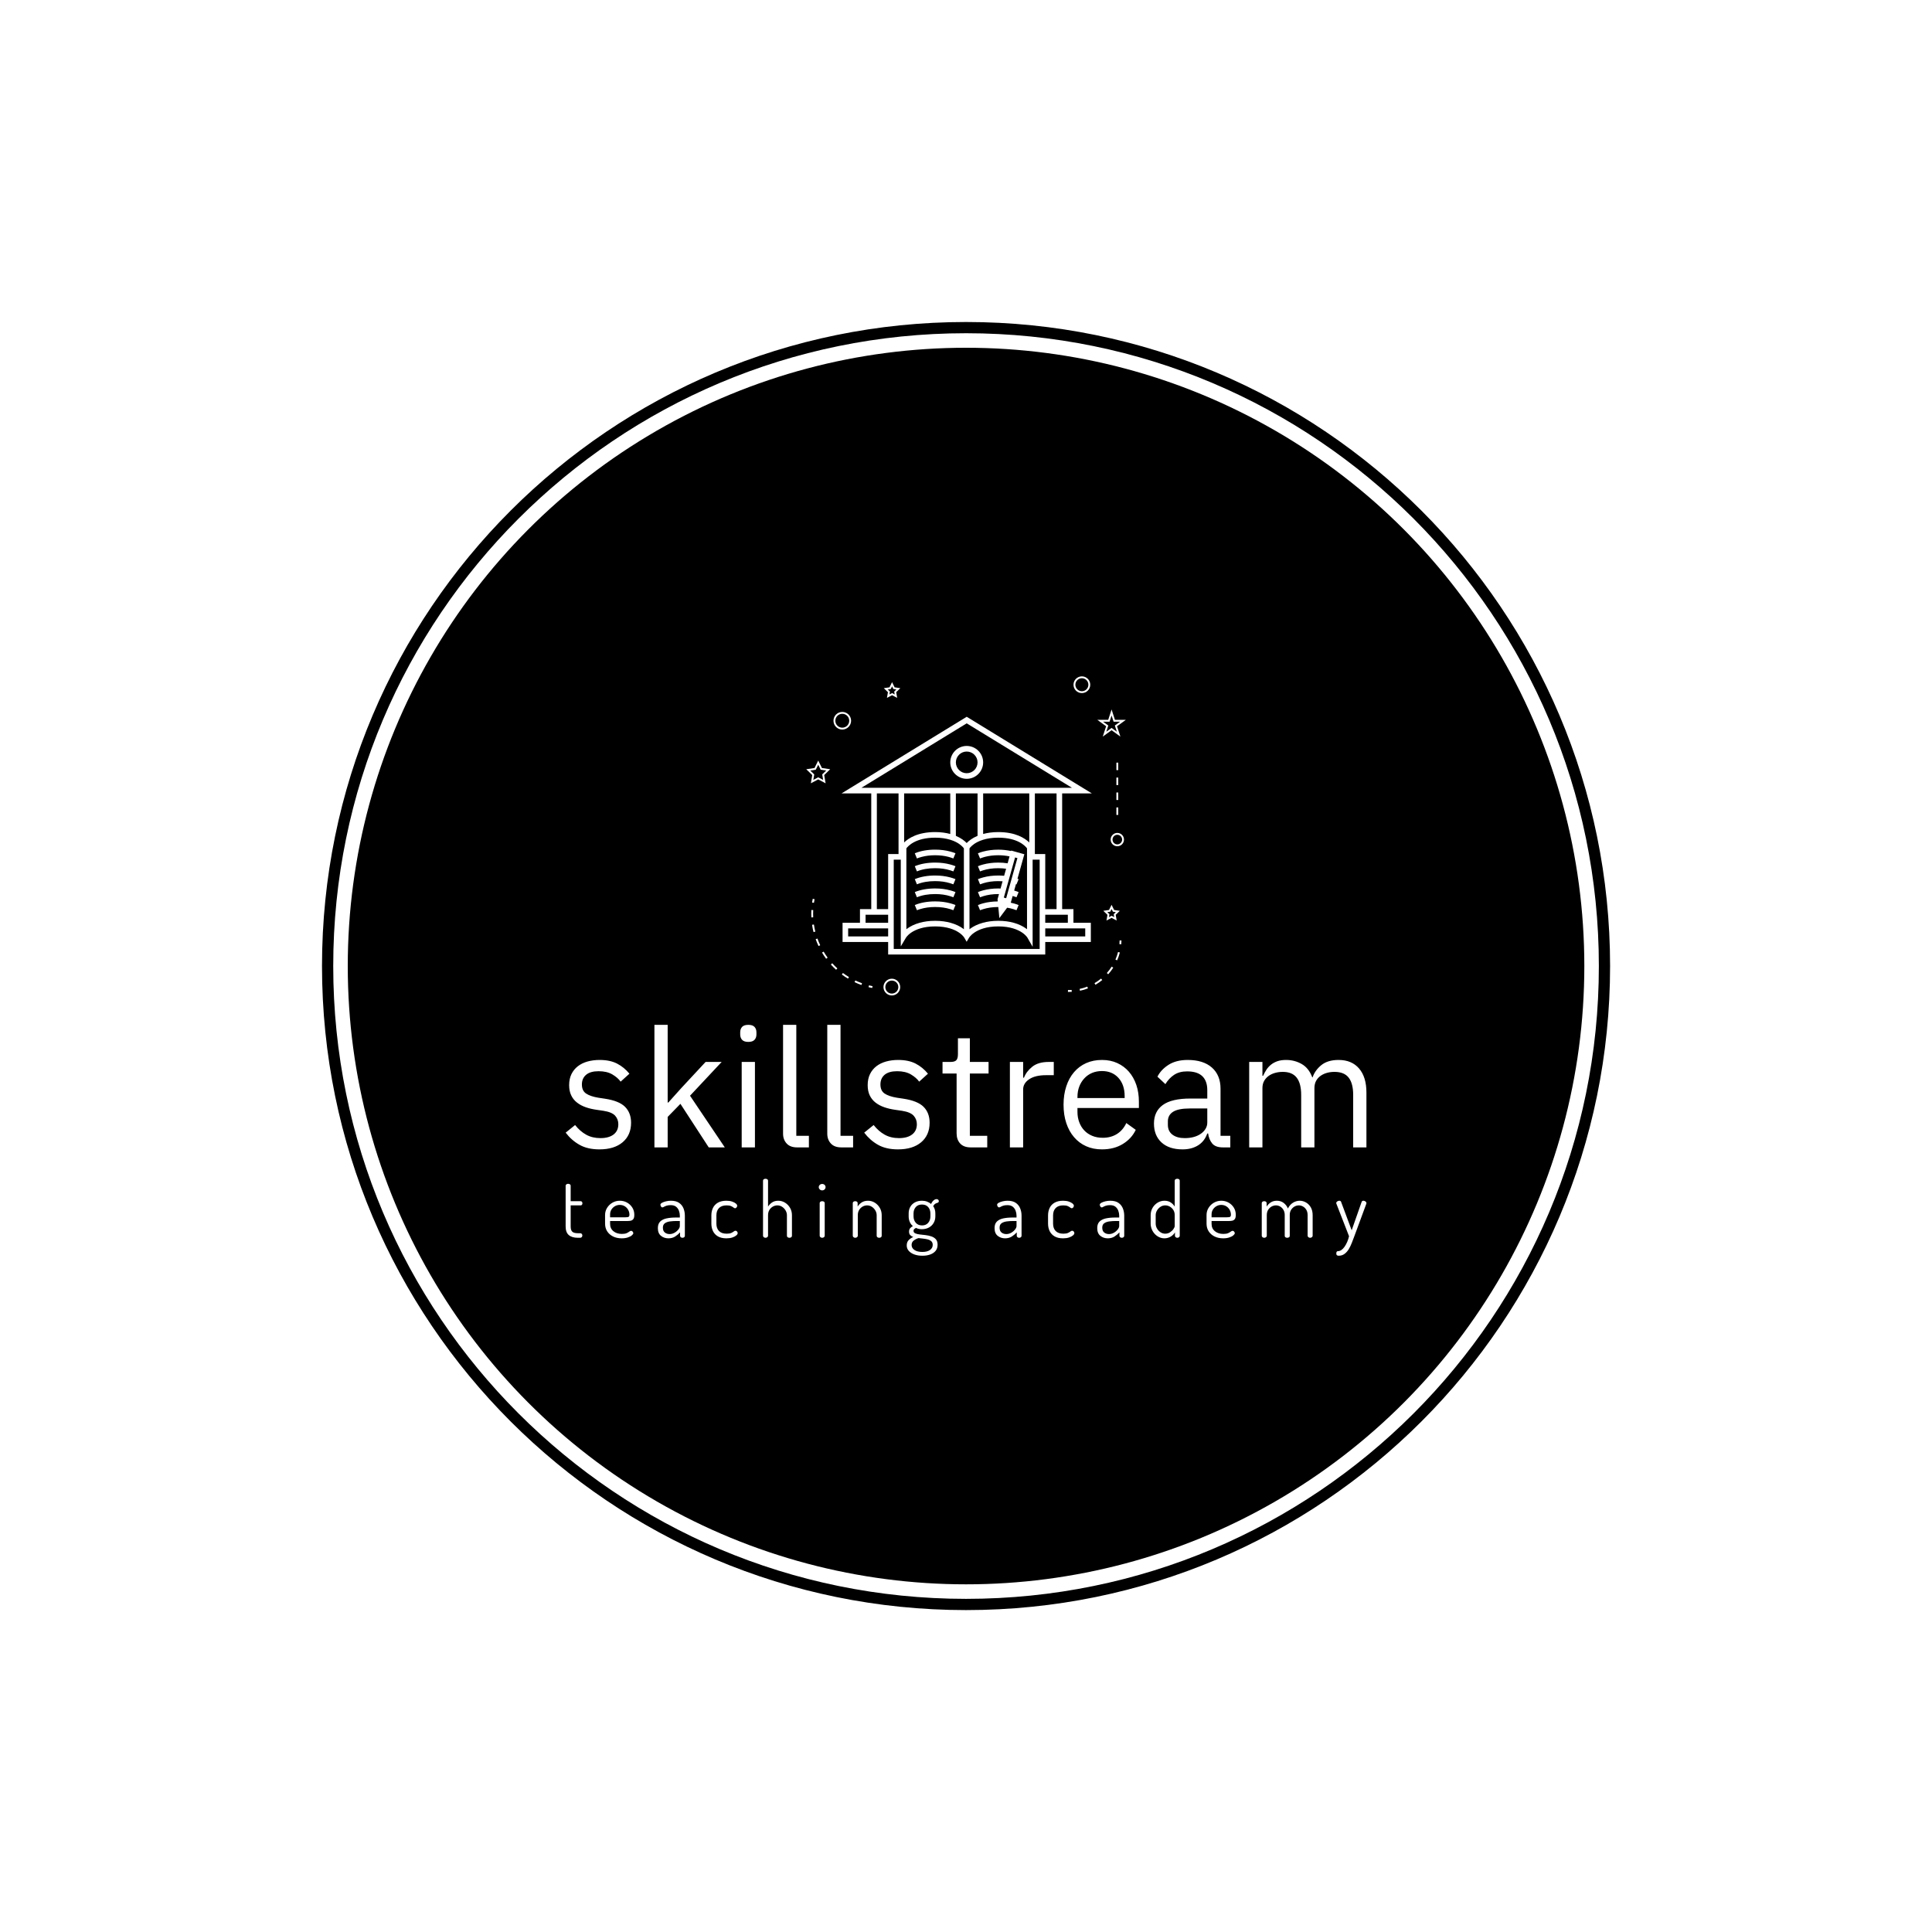 <svg xmlns="http://www.w3.org/2000/svg" version="1.1" xmlns:xlink="http://www.w3.org/1999/xlink" xmlns:svgjs="http://svgjs.dev/svgjs" width="1500" height="1500" viewBox="0 0 1500 1500"><rect width="1500" height="1500" fill="#ffffff"></rect><g transform="matrix(0.667,0,0,0.667,249.784,249.784)"><svg viewBox="0 0 343 343" data-background-color="#ffffff" preserveAspectRatio="xMidYMid meet" height="1500" width="1500" xmlns="http://www.w3.org/2000/svg" xmlns:xlink="http://www.w3.org/1999/xlink"><g id="tight-bounds" transform="matrix(1,0,0,1,0.074,0.074)"><svg viewBox="0 0 342.852 342.852" height="342.852" width="342.852"><g><svg></svg></g><g><svg viewBox="0 0 342.852 342.852" height="342.852" width="342.852"><g><path d="M0 171.426c0-94.676 76.75-171.426 171.426-171.426 94.676 0 171.426 76.75 171.426 171.426 0 94.676-76.75 171.426-171.426 171.426-94.676 0-171.426-76.75-171.426-171.426zM171.426 339.862c93.025 0 168.437-75.412 168.436-168.436 0-93.025-75.412-168.437-168.436-168.437-93.025 0-168.437 75.412-168.437 168.437 0 93.025 75.412 168.437 168.437 168.436z" data-fill-palette-color="tertiary" fill="#000000" stroke="transparent"></path><ellipse rx="164.569" ry="164.569" cx="171.426" cy="171.426" fill="#000000" stroke="transparent" stroke-width="0" fill-opacity="1" data-fill-palette-color="tertiary"></ellipse></g><g transform="matrix(1,0,0,1,64.847,94.32)"><svg viewBox="0 0 213.158 154.212" height="154.212" width="213.158"><g><svg viewBox="0 0 213.158 154.212" height="154.212" width="213.158"><g><svg viewBox="0 0 213.158 154.212" height="154.212" width="213.158"><g transform="matrix(1,0,0,1,0,92.757)"><svg viewBox="0 0 213.158 61.456" height="61.456" width="213.158"><g id="textblocktransform"><svg viewBox="0 0 213.158 61.456" height="61.456" width="213.158" id="textblock"><g><svg viewBox="0 0 213.158 33.146" height="33.146" width="213.158"><g transform="matrix(1,0,0,1,0,0)"><svg width="213.158" viewBox="1.8 -37 241.78 37.6" height="33.146" data-palette-color="#ffffff"><path d="M12 0.6L12 0.6Q8.4 0.6 5.98-0.78 3.55-2.15 1.8-4.45L1.8-4.45 4.65-6.75Q6.15-4.85 8-3.83 9.85-2.8 12.3-2.8L12.3-2.8Q14.85-2.8 16.28-3.9 17.7-5 17.7-7L17.7-7Q17.7-8.5 16.73-9.58 15.75-10.65 13.2-11.05L13.2-11.05 11.15-11.35Q9.35-11.6 7.85-12.13 6.35-12.65 5.23-13.53 4.1-14.4 3.48-15.7 2.85-17 2.85-18.8L2.85-18.8Q2.85-20.7 3.55-22.13 4.25-23.55 5.48-24.5 6.7-25.45 8.4-25.93 10.1-26.4 12.05-26.4L12.05-26.4Q15.2-26.4 17.32-25.3 19.45-24.2 21.05-22.25L21.05-22.25 18.4-19.85Q17.55-21.05 15.9-22.03 14.25-23 11.75-23L11.75-23Q9.25-23 7.98-21.93 6.7-20.85 6.7-19L6.7-19Q6.7-17.1 7.98-16.25 9.25-15.4 11.65-15L11.65-15 13.65-14.7Q17.95-14.05 19.75-12.23 21.55-10.4 21.55-7.45L21.55-7.45Q21.55-3.7 19-1.55 16.45 0.6 12 0.6ZM28.6 0L28.6-37 32.6-37 32.6-13.55 32.8-13.55 36.75-17.95 44.05-25.8 48.9-25.8 39.35-15.6 49.85 0 45 0 36.45-13.15 32.6-9.2 32.6 0 28.6 0ZM56.95-31.85L56.95-31.85Q55.65-31.85 55.07-32.48 54.5-33.1 54.5-34.1L54.5-34.1 54.5-34.75Q54.5-35.75 55.07-36.38 55.65-37 56.95-37L56.95-37Q58.25-37 58.82-36.38 59.4-35.75 59.4-34.75L59.4-34.75 59.4-34.1Q59.4-33.1 58.82-32.48 58.25-31.85 56.95-31.85ZM54.95 0L54.95-25.8 58.95-25.8 58.95 0 54.95 0ZM75.24 0L71.69 0Q69.59 0 68.52-1.18 67.44-2.35 67.44-4.15L67.44-4.15 67.44-37 71.44-37 71.44-3.5 75.24-3.5 75.24 0ZM88.59 0L85.04 0Q82.94 0 81.87-1.18 80.79-2.35 80.79-4.15L80.79-4.15 80.79-37 84.79-37 84.79-3.5 88.59-3.5 88.59 0ZM102.14 0.6L102.14 0.6Q98.54 0.6 96.11-0.78 93.69-2.15 91.94-4.45L91.94-4.45 94.79-6.75Q96.29-4.85 98.14-3.83 99.99-2.8 102.44-2.8L102.44-2.8Q104.99-2.8 106.41-3.9 107.84-5 107.84-7L107.84-7Q107.84-8.5 106.86-9.58 105.89-10.65 103.34-11.05L103.34-11.05 101.29-11.35Q99.49-11.6 97.99-12.13 96.49-12.65 95.36-13.53 94.24-14.4 93.61-15.7 92.99-17 92.99-18.8L92.99-18.8Q92.99-20.7 93.69-22.13 94.39-23.55 95.61-24.5 96.84-25.45 98.54-25.93 100.24-26.4 102.19-26.4L102.19-26.4Q105.34-26.4 107.46-25.3 109.59-24.2 111.19-22.25L111.19-22.25 108.54-19.85Q107.69-21.05 106.04-22.03 104.39-23 101.89-23L101.89-23Q99.39-23 98.11-21.93 96.84-20.85 96.84-19L96.84-19Q96.84-17.1 98.11-16.25 99.39-15.4 101.79-15L101.79-15 103.79-14.7Q108.09-14.05 109.89-12.23 111.69-10.4 111.69-7.45L111.69-7.45Q111.69-3.7 109.14-1.55 106.59 0.6 102.14 0.6ZM129.09 0L124.09 0Q121.99 0 120.91-1.18 119.84-2.35 119.84-4.25L119.84-4.25 119.84-22.3 115.59-22.3 115.59-25.8 117.99-25.8Q119.29-25.8 119.76-26.33 120.24-26.85 120.24-28.15L120.24-28.15 120.24-32.95 123.84-32.95 123.84-25.8 129.49-25.8 129.49-22.3 123.84-22.3 123.84-3.5 129.09-3.5 129.09 0ZM139.93 0L135.93 0 135.93-25.8 139.93-25.8 139.93-21.05 140.18-21.05Q140.88-22.9 142.68-24.35 144.48-25.8 147.63-25.8L147.63-25.8 149.18-25.8 149.18-21.8 146.83-21.8Q143.58-21.8 141.76-20.58 139.93-19.35 139.93-17.5L139.93-17.5 139.93 0ZM163.73 0.6L163.73 0.6Q161.08 0.6 158.96-0.35 156.83-1.3 155.31-3.08 153.78-4.85 152.96-7.33 152.13-9.8 152.13-12.9L152.13-12.9Q152.13-15.95 152.96-18.45 153.78-20.95 155.31-22.73 156.83-24.5 158.96-25.45 161.08-26.4 163.73-26.4L163.73-26.4Q166.33-26.4 168.38-25.45 170.43-24.5 171.88-22.83 173.33-21.15 174.11-18.85 174.88-16.55 174.88-13.8L174.88-13.8 174.88-11.9 156.33-11.9 156.33-10.7Q156.33-9.05 156.86-7.63 157.38-6.2 158.36-5.15 159.33-4.1 160.76-3.5 162.18-2.9 163.98-2.9L163.98-2.9Q166.43-2.9 168.26-4.05 170.08-5.2 171.08-7.35L171.08-7.35 173.93-5.3Q172.68-2.65 170.03-1.03 167.38 0.6 163.73 0.6ZM163.73-23.05L163.73-23.05Q162.08-23.05 160.73-22.48 159.38-21.9 158.41-20.85 157.43-19.8 156.88-18.38 156.33-16.95 156.33-15.25L156.33-15.25 156.33-14.9 170.58-14.9 170.58-15.45Q170.58-18.9 168.71-20.98 166.83-23.05 163.73-23.05ZM202.48 0L200.23 0Q197.98 0 197-1.2 196.03-2.4 195.78-4.2L195.78-4.2 195.53-4.2Q194.68-1.8 192.73-0.6 190.78 0.6 188.08 0.6L188.08 0.6Q183.98 0.6 181.7-1.5 179.43-3.6 179.43-7.2L179.43-7.2Q179.43-10.85 182.1-12.8 184.78-14.75 190.43-14.75L190.43-14.75 195.53-14.75 195.53-17.3Q195.53-20.05 194.03-21.5 192.53-22.95 189.43-22.95L189.43-22.95Q187.08-22.95 185.5-21.9 183.93-20.85 182.88-19.1L182.88-19.1 180.48-21.35Q181.53-23.45 183.83-24.93 186.13-26.4 189.63-26.4L189.63-26.4Q194.33-26.4 196.93-24.1 199.53-21.8 199.53-17.7L199.53-17.7 199.53-3.5 202.48-3.5 202.48 0ZM188.73-2.8L188.73-2.8Q190.23-2.8 191.48-3.15 192.73-3.5 193.63-4.15 194.53-4.8 195.03-5.65 195.53-6.5 195.53-7.5L195.53-7.5 195.53-11.75 190.23-11.75Q186.78-11.75 185.2-10.75 183.63-9.75 183.63-7.85L183.63-7.85 183.63-6.8Q183.63-4.9 185-3.85 186.38-2.8 188.73-2.8ZM212.18 0L208.18 0 208.18-25.8 212.18-25.8 212.18-21.6 212.38-21.6Q212.83-22.6 213.4-23.48 213.98-24.35 214.8-25 215.63-25.65 216.73-26.03 217.83-26.4 219.33-26.4L219.33-26.4Q221.88-26.4 224.03-25.18 226.18-23.95 227.23-21.15L227.23-21.15 227.33-21.15Q228.03-23.25 229.95-24.83 231.88-26.4 235.18-26.4L235.18-26.4Q239.13-26.4 241.35-23.83 243.58-21.25 243.58-16.55L243.58-16.55 243.58 0 239.58 0 239.58-15.85Q239.58-19.3 238.23-21.05 236.88-22.8 233.93-22.8L233.93-22.8Q232.73-22.8 231.65-22.5 230.58-22.2 229.73-21.6 228.88-21 228.38-20.08 227.88-19.15 227.88-17.9L227.88-17.9 227.88 0 223.88 0 223.88-15.85Q223.88-19.3 222.53-21.05 221.18-22.8 218.33-22.8L218.33-22.8Q217.13-22.8 216.03-22.5 214.93-22.2 214.08-21.6 213.23-21 212.7-20.08 212.18-19.15 212.18-17.9L212.18-17.9 212.18 0Z" opacity="1" transform="matrix(1,0,0,1,0,0)" fill="#ffffff" class="wordmark-text-0" data-fill-palette-color="quaternary" id="text-0"></path></svg></g></svg></g><g transform="matrix(1,0,0,1,0,40.971)"><svg viewBox="0 0 213.158 20.484" height="20.484" width="213.158"><g transform="matrix(1,0,0,1,0,0)"><svg width="213.158" viewBox="3 -38.15 517.69 49.75" height="20.484" data-palette-color="#ffffff"><path d="M12.35 0L10.95 0Q7.1 0 5.05-1.75 3-3.5 3-7.35L3-7.35 3-33.7Q3-34.25 3.53-34.58 4.05-34.9 4.6-34.9L4.6-34.9Q5.25-34.9 5.75-34.58 6.25-34.25 6.25-33.7L6.25-33.7 6.25-23.65 12.75-23.65Q13.25-23.65 13.55-23.25 13.85-22.85 13.85-22.3L13.85-22.3Q13.85-21.75 13.55-21.35 13.25-20.95 12.75-20.95L12.75-20.95 6.25-20.95 6.25-7.35Q6.25-4.9 7.3-3.93 8.35-2.95 10.95-2.95L10.95-2.95 12.35-2.95Q13.05-2.95 13.43-2.53 13.8-2.1 13.8-1.5L13.8-1.5Q13.8-0.9 13.43-0.45 13.05 0 12.35 0L12.35 0ZM39.24 0.35L39.24 0.35Q36.09 0.35 33.66-0.85 31.24-2.05 29.86-4.17 28.49-6.3 28.49-9.15L28.49-9.15 28.49-14.75Q28.49-17.25 29.79-19.35 31.09-21.45 33.26-22.7 35.44-23.95 38.04-23.95L38.04-23.95Q40.54-23.95 42.66-22.78 44.79-21.6 46.09-19.55 47.39-17.5 47.39-14.85L47.39-14.85Q47.39-12.9 46.74-12.08 46.09-11.25 45.11-11.05 44.14-10.85 43.04-10.85L43.04-10.85 31.74-10.85 31.74-9Q31.74-6 33.89-4.25 36.04-2.5 39.34-2.5L39.34-2.5Q41.34-2.5 42.44-3 43.54-3.5 44.16-4 44.79-4.5 45.34-4.5L45.34-4.5Q45.74-4.5 46.06-4.23 46.39-3.95 46.56-3.6 46.74-3.25 46.74-2.95L46.74-2.95Q46.74-2.4 45.84-1.6 44.94-0.8 43.24-0.23 41.54 0.35 39.24 0.35ZM31.74-15.15L31.74-13.25 41.74-13.25Q43.24-13.25 43.74-13.58 44.24-13.9 44.24-14.95L44.24-14.95Q44.24-16.55 43.46-18 42.69-19.45 41.26-20.35 39.84-21.25 37.99-21.25L37.99-21.25Q36.29-21.25 34.86-20.43 33.44-19.6 32.59-18.23 31.74-16.85 31.74-15.15L31.74-15.15ZM69.42 0.35L69.42 0.35Q66.62 0.35 64.62-1.28 62.62-2.9 62.62-6.25L62.62-6.25Q62.62-9 64.1-10.48 65.57-11.95 68.2-12.53 70.82-13.1 74.27-13.1L74.27-13.1 76.82-13.1 76.82-14.3Q76.82-15.9 76.25-17.48 75.67-19.05 74.4-20.08 73.12-21.1 70.92-21.1L70.92-21.1Q69.27-21.1 68.22-20.75 67.17-20.4 66.57-20.03 65.97-19.65 65.57-19.65L65.57-19.65Q64.97-19.65 64.62-20.25 64.27-20.85 64.27-21.4L64.27-21.4Q64.27-22.05 65.3-22.63 66.32-23.2 67.9-23.58 69.47-23.95 71.02-23.95L71.02-23.95Q74.37-23.95 76.35-22.58 78.32-21.2 79.2-19 80.07-16.8 80.07-14.3L80.07-14.3 80.07-1.3Q80.07-0.75 79.65-0.38 79.22 0 78.47 0L78.47 0Q77.87 0 77.42-0.38 76.97-0.75 76.97-1.3L76.97-1.3 76.97-3.5Q75.67-2.05 73.82-0.85 71.97 0.35 69.42 0.35ZM70.22-2.4L70.22-2.4Q71.87-2.4 73.37-3.25 74.87-4.1 75.85-5.33 76.82-6.55 76.82-7.65L76.82-7.65 76.82-10.85 74.72-10.85Q72.47-10.85 70.45-10.58 68.42-10.3 67.15-9.4 65.87-8.5 65.87-6.55L65.87-6.55Q65.87-4.4 67.15-3.4 68.42-2.4 70.22-2.4ZM106.91 0.35L106.91 0.35Q103.61 0.35 101.46-0.9 99.31-2.15 98.26-4.3 97.21-6.45 97.21-9.15L97.21-9.15 97.21-14.5Q97.21-17.15 98.23-19.3 99.26-21.45 101.43-22.7 103.61-23.95 106.91-23.95L106.91-23.95Q109.01-23.95 110.58-23.43 112.16-22.9 113.03-22.15 113.91-21.4 113.91-20.7L113.91-20.7Q113.91-20.4 113.73-20.03 113.56-19.65 113.23-19.38 112.91-19.1 112.51-19.1L112.51-19.1Q112.06-19.1 111.48-19.58 110.91-20.05 109.91-20.5 108.91-20.95 107.06-20.95L107.06-20.95Q103.81-20.95 102.13-19.23 100.46-17.5 100.46-14.5L100.46-14.5 100.46-9.15Q100.46-6.1 102.13-4.38 103.81-2.65 107.11-2.65L107.11-2.65Q109.01-2.65 110.06-3.13 111.11-3.6 111.68-4.08 112.26-4.55 112.76-4.55L112.76-4.55Q113.21-4.55 113.53-4.3 113.86-4.05 114.03-3.7 114.21-3.35 114.21-2.95L114.21-2.95Q114.21-2.3 113.31-1.53 112.41-0.75 110.78-0.2 109.16 0.35 106.91 0.35ZM132.2 0L132.2 0Q131.55 0 131.07-0.4 130.6-0.8 130.6-1.3L130.6-1.3 130.6-36.95Q130.6-37.5 131.07-37.83 131.55-38.15 132.2-38.15L132.2-38.15Q132.9-38.15 133.37-37.83 133.85-37.5 133.85-36.95L133.85-36.95 133.85-20.15Q134.7-21.6 136.35-22.78 138-23.95 140.45-23.95L140.45-23.95Q142.85-23.95 144.87-22.68 146.9-21.4 148.1-19.3 149.3-17.2 149.3-14.6L149.3-14.6 149.3-1.3Q149.3-0.65 148.8-0.33 148.3 0 147.65 0L147.65 0Q147.1 0 146.57-0.33 146.05-0.65 146.05-1.3L146.05-1.3 146.05-14.6Q146.05-16.2 145.2-17.65 144.35-19.1 142.95-20.03 141.55-20.95 139.85-20.95L139.85-20.95Q138.35-20.95 136.97-20.18 135.6-19.4 134.72-18 133.85-16.6 133.85-14.6L133.85-14.6 133.85-1.3Q133.85-0.8 133.37-0.4 132.9 0 132.2 0ZM168.83 0L168.83 0Q168.18 0 167.71-0.4 167.23-0.8 167.23-1.3L167.23-1.3 167.23-22.45Q167.23-23 167.71-23.33 168.18-23.65 168.83-23.65L168.83-23.65Q169.53-23.65 170.01-23.33 170.48-23 170.48-22.45L170.48-22.45 170.48-1.3Q170.48-0.8 170.01-0.4 169.53 0 168.83 0ZM168.83-30.65L168.83-30.65Q167.93-30.65 167.28-31.28 166.63-31.9 166.63-32.75L166.63-32.75Q166.63-33.6 167.28-34.2 167.93-34.8 168.83-34.8L168.83-34.8Q169.78-34.8 170.41-34.2 171.03-33.6 171.03-32.75L171.03-32.75Q171.03-31.9 170.41-31.28 169.78-30.65 168.83-30.65ZM190.22 0L190.22 0Q189.57 0 189.09-0.4 188.62-0.8 188.62-1.3L188.62-1.3 188.62-22.45Q188.62-23 189.09-23.33 189.57-23.65 190.22-23.65L190.22-23.65Q190.87-23.65 191.32-23.33 191.77-23 191.77-22.45L191.77-22.45 191.77-20.15Q192.57-21.6 194.27-22.78 195.97-23.95 198.47-23.95L198.47-23.95Q200.87-23.95 202.89-22.68 204.92-21.4 206.12-19.3 207.32-17.2 207.32-14.6L207.32-14.6 207.32-1.3Q207.32-0.65 206.82-0.33 206.32 0 205.67 0L205.67 0Q205.12 0 204.59-0.33 204.07-0.65 204.07-1.3L204.07-1.3 204.07-14.6Q204.07-16.2 203.22-17.65 202.37-19.1 200.97-20.03 199.57-20.95 197.87-20.95L197.87-20.95Q196.37-20.95 194.99-20.18 193.62-19.4 192.74-18 191.87-16.6 191.87-14.6L191.87-14.6 191.87-1.3Q191.87-0.8 191.39-0.4 190.92 0 190.22 0ZM233.65 11.6L233.65 11.6Q230.7 11.6 228.43 10.78 226.15 9.95 224.83 8.47 223.5 7 223.5 4.95L223.5 4.95Q223.5 2.75 224.8 1.45 226.1 0.15 227.75-0.5L227.75-0.5Q226.55-0.95 225.78-1.73 225-2.5 225-3.95L225-3.95Q225-5.35 225.7-6.18 226.4-7 227.5-7.55L227.5-7.55Q226.15-8.65 225.45-10.28 224.75-11.9 224.75-13.85L224.75-13.85 224.75-15.75Q224.75-18.15 225.8-20 226.85-21.85 228.8-22.9 230.75-23.95 233.35-23.95L233.35-23.95Q235.1-23.95 236.6-23.4 238.1-22.85 239.2-21.85L239.2-21.85Q239.95-23.4 240.9-24.2 241.85-25 242.75-25L242.75-25Q243.5-25 243.88-24.58 244.25-24.15 244.25-23.7L244.25-23.7Q244.25-23.25 244-22.98 243.75-22.7 243.4-22.6L243.4-22.6Q242.8-22.5 242.03-22.05 241.25-21.6 240.6-20.45L240.6-20.45Q241.3-19.5 241.65-18.3 242-17.1 242-15.75L242-15.75 242-13.85Q242-11.5 240.9-9.6 239.8-7.7 237.83-6.63 235.85-5.55 233.3-5.55L233.3-5.55Q231.15-5.55 229.45-6.4L229.45-6.4Q228.9-6.1 228.4-5.68 227.9-5.25 227.9-4.45L227.9-4.45Q227.9-3.35 229.05-2.85 230.2-2.35 231.95-2.15 233.7-1.95 235.68-1.73 237.65-1.5 239.43-0.9 241.2-0.3 242.33 0.95 243.45 2.2 243.45 4.5L243.45 4.5Q243.45 6.85 242.18 8.43 240.9 10 238.7 10.8 236.5 11.6 233.65 11.6ZM233.6 9.15L233.6 9.15Q236.75 9.15 238.53 7.9 240.3 6.65 240.3 4.6L240.3 4.6Q240.3 3 239.33 2.18 238.35 1.35 236.88 1 235.4 0.65 233.83 0.5 232.25 0.35 231.1 0.2L231.1 0.2Q229.35 0.75 228 1.8 226.65 2.85 226.65 4.65L226.65 4.65Q226.65 6.65 228.5 7.9 230.35 9.15 233.6 9.15ZM233.4-8L233.4-8Q235.95-8 237.38-9.68 238.8-11.35 238.8-13.85L238.8-13.85 238.8-15.75Q238.8-18.2 237.38-19.85 235.95-21.5 233.35-21.5L233.35-21.5Q230.75-21.5 229.33-19.85 227.9-18.2 227.9-15.75L227.9-15.75 227.9-13.9Q227.9-11.4 229.35-9.7 230.8-8 233.4-8ZM287.08 0.35L287.08 0.35Q284.28 0.35 282.28-1.28 280.28-2.9 280.28-6.25L280.28-6.25Q280.28-9 281.75-10.48 283.23-11.95 285.85-12.53 288.48-13.1 291.93-13.1L291.93-13.1 294.48-13.1 294.48-14.3Q294.48-15.9 293.9-17.48 293.33-19.05 292.05-20.08 290.78-21.1 288.58-21.1L288.58-21.1Q286.93-21.1 285.88-20.75 284.83-20.4 284.23-20.03 283.63-19.65 283.23-19.65L283.23-19.65Q282.63-19.65 282.28-20.25 281.93-20.85 281.93-21.4L281.93-21.4Q281.93-22.05 282.95-22.63 283.98-23.2 285.55-23.58 287.13-23.95 288.68-23.95L288.68-23.95Q292.03-23.95 294-22.58 295.98-21.2 296.85-19 297.73-16.8 297.73-14.3L297.73-14.3 297.73-1.3Q297.73-0.75 297.3-0.38 296.88 0 296.13 0L296.13 0Q295.53 0 295.08-0.38 294.63-0.75 294.63-1.3L294.63-1.3 294.63-3.5Q293.33-2.05 291.48-0.85 289.63 0.35 287.08 0.35ZM287.88-2.4L287.88-2.4Q289.53-2.4 291.03-3.25 292.53-4.1 293.5-5.33 294.48-6.55 294.48-7.65L294.48-7.65 294.48-10.85 292.38-10.85Q290.13-10.85 288.1-10.58 286.08-10.3 284.8-9.4 283.53-8.5 283.53-6.55L283.53-6.55Q283.53-4.4 284.8-3.4 286.08-2.4 287.88-2.4ZM324.56 0.35L324.56 0.35Q321.26 0.35 319.11-0.9 316.96-2.15 315.91-4.3 314.86-6.45 314.86-9.15L314.86-9.15 314.86-14.5Q314.86-17.15 315.89-19.3 316.91-21.45 319.09-22.7 321.26-23.95 324.56-23.95L324.56-23.95Q326.66-23.95 328.24-23.43 329.81-22.9 330.69-22.15 331.56-21.4 331.56-20.7L331.56-20.7Q331.56-20.4 331.39-20.03 331.21-19.65 330.89-19.38 330.56-19.1 330.16-19.1L330.16-19.1Q329.71-19.1 329.14-19.58 328.56-20.05 327.56-20.5 326.56-20.95 324.71-20.95L324.71-20.95Q321.46-20.95 319.79-19.23 318.11-17.5 318.11-14.5L318.11-14.5 318.11-9.15Q318.11-6.1 319.79-4.38 321.46-2.65 324.76-2.65L324.76-2.65Q326.66-2.65 327.71-3.13 328.76-3.6 329.34-4.08 329.91-4.55 330.41-4.55L330.41-4.55Q330.86-4.55 331.19-4.3 331.51-4.05 331.69-3.7 331.86-3.35 331.86-2.95L331.86-2.95Q331.86-2.3 330.96-1.53 330.06-0.75 328.44-0.2 326.81 0.35 324.56 0.35ZM353.45 0.35L353.45 0.35Q350.65 0.35 348.65-1.28 346.65-2.9 346.65-6.25L346.65-6.25Q346.65-9 348.12-10.48 349.6-11.95 352.22-12.53 354.85-13.1 358.3-13.1L358.3-13.1 360.85-13.1 360.85-14.3Q360.85-15.9 360.27-17.48 359.7-19.05 358.42-20.08 357.15-21.1 354.95-21.1L354.95-21.1Q353.3-21.1 352.25-20.75 351.2-20.4 350.6-20.03 350-19.65 349.6-19.65L349.6-19.65Q349-19.65 348.65-20.25 348.3-20.85 348.3-21.4L348.3-21.4Q348.3-22.05 349.32-22.63 350.35-23.2 351.92-23.58 353.5-23.95 355.05-23.95L355.05-23.95Q358.4-23.95 360.37-22.58 362.35-21.2 363.22-19 364.1-16.8 364.1-14.3L364.1-14.3 364.1-1.3Q364.1-0.75 363.67-0.38 363.25 0 362.5 0L362.5 0Q361.9 0 361.45-0.38 361-0.75 361-1.3L361-1.3 361-3.5Q359.7-2.05 357.85-0.85 356 0.35 353.45 0.35ZM354.25-2.4L354.25-2.4Q355.9-2.4 357.4-3.25 358.9-4.1 359.87-5.33 360.85-6.55 360.85-7.65L360.85-7.65 360.85-10.85 358.75-10.85Q356.5-10.85 354.47-10.58 352.45-10.3 351.17-9.4 349.9-8.5 349.9-6.55L349.9-6.55Q349.9-4.4 351.17-3.4 352.45-2.4 354.25-2.4ZM390.04 0.35L390.04 0.35Q387.69 0.35 385.64-0.98 383.59-2.3 382.39-4.5 381.19-6.7 381.19-9.15L381.19-9.15 381.19-14.6Q381.19-17.2 382.39-19.3 383.59-21.4 385.64-22.68 387.69-23.95 390.14-23.95L390.14-23.95Q392.59-23.95 394.26-22.78 395.94-21.6 396.74-20.15L396.74-20.15 396.74-36.95Q396.74-37.5 397.24-37.83 397.74-38.15 398.39-38.15L398.39-38.15Q399.14-38.15 399.56-37.83 399.99-37.5 399.99-36.95L399.99-36.95 399.99-1.3Q399.99-0.8 399.56-0.4 399.14 0 398.39 0L398.39 0Q397.79 0 397.34-0.4 396.89-0.8 396.89-1.3L396.89-1.3 396.89-3.5Q396.09-1.95 394.21-0.8 392.34 0.35 390.04 0.35ZM390.59-2.65L390.59-2.65Q392.39-2.65 393.76-3.58 395.14-4.5 395.94-5.68 396.74-6.85 396.74-7.6L396.74-7.6 396.74-14.6Q396.74-16.6 395.84-18 394.94-19.4 393.54-20.18 392.14-20.95 390.64-20.95L390.64-20.95Q388.94-20.95 387.54-20.03 386.14-19.1 385.29-17.65 384.44-16.2 384.44-14.6L384.44-14.6 384.44-9.15Q384.44-7.5 385.29-6 386.14-4.5 387.54-3.58 388.94-2.65 390.59-2.65ZM428.07 0.35L428.07 0.35Q424.92 0.35 422.5-0.85 420.07-2.05 418.7-4.17 417.32-6.3 417.32-9.15L417.32-9.15 417.32-14.75Q417.32-17.25 418.62-19.35 419.92-21.45 422.1-22.7 424.27-23.95 426.87-23.95L426.87-23.95Q429.37-23.95 431.5-22.78 433.62-21.6 434.92-19.55 436.22-17.5 436.22-14.85L436.22-14.85Q436.22-12.9 435.57-12.08 434.92-11.25 433.95-11.05 432.97-10.85 431.87-10.85L431.87-10.85 420.57-10.85 420.57-9Q420.57-6 422.72-4.25 424.87-2.5 428.17-2.5L428.17-2.5Q430.17-2.5 431.27-3 432.37-3.5 433-4 433.62-4.5 434.17-4.5L434.17-4.5Q434.57-4.5 434.9-4.23 435.22-3.95 435.4-3.6 435.57-3.25 435.57-2.95L435.57-2.95Q435.57-2.4 434.67-1.6 433.77-0.8 432.07-0.23 430.37 0.35 428.07 0.35ZM420.57-15.15L420.57-13.25 430.57-13.25Q432.07-13.25 432.57-13.58 433.07-13.9 433.07-14.95L433.07-14.95Q433.07-16.55 432.3-18 431.52-19.45 430.1-20.35 428.67-21.25 426.82-21.25L426.82-21.25Q425.12-21.25 423.7-20.43 422.27-19.6 421.42-18.23 420.57-16.85 420.57-15.15L420.57-15.15ZM454.61 0L454.61 0Q453.96 0 453.48-0.4 453.01-0.8 453.01-1.3L453.01-1.3 453.01-22.45Q453.01-23 453.48-23.33 453.96-23.65 454.61-23.65L454.61-23.65Q455.26-23.65 455.71-23.33 456.16-23 456.16-22.45L456.16-22.45 456.16-20.15Q457.01-21.6 458.68-22.78 460.36-23.95 462.81-23.95L462.81-23.95Q465.31-23.95 467.16-22.55 469.01-21.15 469.91-18.95L469.91-18.95Q471.21-21.5 473.28-22.73 475.36-23.95 477.51-23.95L477.51-23.95Q479.66-23.95 481.58-22.85 483.51-21.75 484.71-19.68 485.91-17.6 485.91-14.6L485.91-14.6 485.91-1.3Q485.91-0.8 485.43-0.4 484.96 0 484.26 0L484.26 0Q483.61 0 483.13-0.4 482.66-0.8 482.66-1.3L482.66-1.3 482.66-14.6Q482.66-16.7 481.81-18.1 480.96-19.5 479.66-20.23 478.36-20.95 476.96-20.95L476.96-20.95Q475.51-20.95 474.18-20.2 472.86-19.45 471.98-18.07 471.11-16.7 471.11-14.8L471.11-14.8 471.11-1.25Q471.11-0.6 470.58-0.3 470.06 0 469.46 0L469.46 0Q468.91 0 468.38-0.3 467.86-0.6 467.86-1.25L467.86-1.25 467.86-14.75Q467.86-16.55 467.08-17.95 466.31-19.35 465.01-20.15 463.71-20.95 462.16-20.95L462.16-20.95Q460.71-20.95 459.36-20.2 458.01-19.45 457.13-18.05 456.26-16.65 456.26-14.6L456.26-14.6 456.26-1.3Q456.26-0.8 455.78-0.4 455.31 0 454.61 0ZM502.69 11.6L502.69 11.6Q502.04 11.6 501.62 11.28 501.19 10.95 501.19 10.15L501.19 10.15Q501.19 9.55 501.42 9.1 501.64 8.65 502.19 8.65L502.19 8.65Q503.39 8.65 504.49 7.9 505.59 7.15 506.54 5.78 507.49 4.4 508.24 2.68 508.99 0.95 509.44-1L509.44-1 501.29-21.95Q501.14-22.2 501.14-22.4L501.14-22.4Q501.14-22.85 501.47-23.2 501.79-23.55 502.27-23.75 502.74-23.95 503.14-23.95L503.14-23.95Q503.54-23.95 503.87-23.78 504.19-23.6 504.29-23.25L504.29-23.25 511.14-4.85 517.59-23.25Q517.74-23.6 518.04-23.78 518.34-23.95 518.69-23.95L518.69-23.95Q519.09-23.95 519.57-23.75 520.04-23.55 520.37-23.2 520.69-22.85 520.69-22.35L520.69-22.35Q520.69-22.1 520.59-21.95L520.59-21.95 512.84-0.95Q512.09 1.05 511.24 3.25 510.39 5.45 509.27 7.33 508.14 9.2 506.54 10.4 504.94 11.6 502.69 11.6Z" opacity="1" transform="matrix(1,0,0,1,0,0)" fill="#ffffff" class="slogan-text-1" data-fill-palette-color="quaternary" id="text-1"></path></svg></g></svg></g></svg></g></svg></g><g transform="matrix(1,0,0,1,64.045,0)"><svg viewBox="0 0 85.068 84.932" height="84.932" width="85.068"><g><svg xmlns="http://www.w3.org/2000/svg" xmlns:xlink="http://www.w3.org/1999/xlink" version="1.1" x="0" y="0" viewBox="5.023 5.267 85.604 85.467" enable-background="new 0 0 96 96" xml:space="preserve" height="84.932" width="85.068" class="icon-icon-0" data-fill-palette-color="quaternary" id="icon-0"><path d="M81.525 36.618L48.002 16.093 14.479 36.618h7.957v30.998h-3.023v3.653H14.75v5.152h12.21v3.355h42.08v-3.355h12.21V71.27h-4.659v-3.653h-3.023V36.618H81.525zM26.96 74.922H16.25V72.77h3.162 7.548V74.922zM26.96 71.27h-6.048v-2.153h1.523 4.524V71.27zM26.96 67.616h-3.024V36.618h5.807v16.248H26.96V67.616zM67.54 67.616v1.5 2.153 1.5 2.152 1.5 1.855H28.46v-1.855-1.5V72.77v-1.5-2.153-1.5-13.25h1.282 0.601l0.002 13.25v1.5 2.153 1.5l0.001 2.152v1.5 1.171l0.697-1.171 0.697-1.172c0.014-0.023 0.089-0.146 0.242-0.328 0.436-0.521 1.513-1.531 3.601-2.152 1.05-0.313 2.348-0.528 3.962-0.528s2.913 0.216 3.963 0.528c2.09 0.622 3.168 1.635 3.602 2.152 0.15 0.18 0.225 0.3 0.237 0.322l0.641 1.11 0.658-1.104c0.014-0.023 0.09-0.146 0.242-0.328 0.437-0.521 1.516-1.531 3.604-2.152 1.05-0.313 2.349-0.528 3.962-0.528 1.614 0 2.912 0.216 3.962 0.528 2.088 0.621 3.167 1.632 3.603 2.152 0.149 0.178 0.225 0.299 0.241 0.326l0.671 1.174 0.729 1.273v-1.273-1.5V72.77v-1.5-2.153-1.5-13.25h0.602 1.28V67.616zM56.453 48.475c5.251 0 7.259 2.25 7.705 2.857v2.284 14 1.5 2.153 1.5 0.229c-0.095-0.075-0.209-0.152-0.315-0.229-0.764-0.548-1.821-1.105-3.243-1.5-1.14-0.316-2.501-0.528-4.146-0.528-1.638 0-2.984 0.215-4.121 0.528-1.43 0.395-2.51 0.95-3.276 1.5-0.114 0.082-0.206 0.161-0.308 0.241V72.77v-1.5-2.153-1.5-14-2.283c0.23-0.313 0.875-1.058 2.158-1.71 0.425-0.216 0.926-0.418 1.5-0.594C53.471 48.703 54.795 48.475 56.453 48.475zM52.406 47.484V36.618H64.76v13.144c-1.137-1.115-3.621-2.787-8.307-2.787C54.851 46.975 53.528 47.182 52.406 47.484zM50.906 47.983c-1.431 0.603-2.362 1.358-2.908 1.927-0.544-0.568-1.473-1.321-2.899-1.925V36.618h5.808V47.983zM47.248 51.333v2.283 14 1.5 2.153 1.5 0.24c-0.101-0.08-0.192-0.158-0.307-0.24-0.766-0.55-1.846-1.105-3.274-1.5-1.137-0.313-2.484-0.528-4.122-0.528-1.646 0-3.006 0.212-4.146 0.528-1.421 0.395-2.479 0.952-3.242 1.5-0.107 0.076-0.221 0.153-0.315 0.229V72.77v-1.5-2.153-1.5-14-2.283c0.452-0.615 2.461-2.858 7.703-2.858 1.662 0 2.988 0.229 4.054 0.557 0.574 0.176 1.075 0.379 1.5 0.596C46.382 50.28 47.022 51.024 47.248 51.333zM43.599 47.485c-1.123-0.303-2.448-0.511-4.054-0.511-4.683 0-7.165 1.67-8.303 2.785V36.618h12.356V47.485zM66.26 52.866V36.618h5.808v30.998H69.04v-14.75H66.26zM79.75 72.77v2.152H69.04V72.77h7.551H79.75zM75.091 69.116v2.153H69.04v-2.153h4.527H75.091zM64.76 35.118H52.406h-8.808H31.242h-8.807-2.635l28.201-17.266 28.201 17.266h-2.636H64.76z" fill="#ffffff" data-fill-palette-color="quaternary"></path><path d="M48.002 23.905c-2.428 0-4.403 1.977-4.403 4.405 0 2.427 1.976 4.4 4.403 4.4 2.429 0 4.404-1.974 4.404-4.4C52.406 25.882 50.431 23.905 48.002 23.905zM48.002 31.211c-1.601 0-2.903-1.301-2.903-2.9 0-1.602 1.303-2.905 2.903-2.905 1.602 0 2.904 1.304 2.904 2.905C50.906 29.91 49.604 31.211 48.002 31.211z" fill="#ffffff" data-fill-palette-color="quaternary"></path><path d="M39.545 51.681c-2.048 0-3.881 0.327-5.449 0.972l0.396 0.964 0.174 0.423c0.409-0.168 0.848-0.304 1.3-0.423 1.081-0.284 2.274-0.436 3.579-0.436 1.306 0 2.5 0.151 3.581 0.436 0.161 0.042 0.317 0.089 0.473 0.138 0.282 0.088 0.564 0.177 0.828 0.285l0.174-0.423 0.396-0.964c-0.443-0.183-0.914-0.332-1.398-0.464C42.369 51.855 41.015 51.681 39.545 51.681z" fill="#ffffff" data-fill-palette-color="quaternary"></path><path d="M39.545 55.147c-2.051 0-3.884 0.327-5.449 0.972l0.57 1.387c1.384-0.569 3.025-0.858 4.879-0.858 1.502 0 2.855 0.199 4.054 0.573 0.282 0.088 0.564 0.177 0.828 0.285l0.57-1.387c-0.443-0.183-0.913-0.333-1.398-0.464C42.37 55.322 41.017 55.147 39.545 55.147z" fill="#ffffff" data-fill-palette-color="quaternary"></path><path d="M39.545 58.61c-2.046 0-3.879 0.327-5.449 0.973l0.57 1.387c1.388-0.57 3.029-0.859 4.879-0.859 1.499 0 2.853 0.199 4.054 0.574 0.282 0.088 0.564 0.177 0.828 0.285l0.57-1.387c-0.443-0.183-0.914-0.333-1.398-0.464C42.368 58.785 41.014 58.61 39.545 58.61z" fill="#ffffff" data-fill-palette-color="quaternary"></path><path d="M39.545 62.077c-2.048 0-3.881 0.327-5.449 0.972l0.57 1.387c1.387-0.569 3.028-0.858 4.879-0.858 1.5 0 2.854 0.199 4.054 0.573 0.282 0.088 0.564 0.177 0.828 0.285l0.57-1.387c-0.443-0.183-0.914-0.332-1.398-0.464C42.369 62.252 41.015 62.077 39.545 62.077z" fill="#ffffff" data-fill-palette-color="quaternary"></path><path d="M39.545 65.544c-2.051 0-3.884 0.327-5.449 0.972l0.452 1.101 0.118 0.286c0.265-0.108 0.547-0.198 0.83-0.286 1.197-0.374 2.55-0.572 4.049-0.572 1.501 0 2.854 0.198 4.052 0.572 0.001 0 0.001 0 0.002 0.001 0.282 0.088 0.564 0.177 0.828 0.285l0.117-0.286 0.453-1.101c-0.443-0.183-0.913-0.333-1.398-0.464C42.37 65.719 41.017 65.544 39.545 65.544z" fill="#ffffff" data-fill-palette-color="quaternary"></path><path d="M51.003 52.652l0.396 0.964 0.174 0.423c0.266-0.109 0.549-0.198 0.833-0.287 0.153-0.048 0.309-0.094 0.468-0.136 1.081-0.284 2.275-0.436 3.581-0.436 1.087 0 2.091 0.111 3.024 0.31l-0.035 0.126-0.483 1.724c-0.796-0.12-1.626-0.192-2.506-0.192-1.47 0-2.821 0.175-4.049 0.507-0.487 0.131-0.959 0.282-1.403 0.465l0.57 1.387c0.266-0.109 0.549-0.199 0.833-0.287 1.197-0.373 2.549-0.571 4.049-0.571 0.737 0 1.431 0.059 2.098 0.149l-0.528 1.885c-0.509-0.046-1.03-0.071-1.569-0.071-1.468 0-2.819 0.175-4.049 0.508-0.486 0.132-0.958 0.282-1.403 0.465l0.57 1.387c0.266-0.109 0.549-0.198 0.833-0.287 1.199-0.374 2.552-0.572 4.049-0.572 0.396 0 0.778 0.02 1.155 0.046l-0.546 1.946c-0.204-0.007-0.4-0.025-0.609-0.025-1.468 0-2.82 0.175-4.049 0.507-0.486 0.132-0.958 0.282-1.403 0.465l0.57 1.387c0.266-0.109 0.549-0.198 0.833-0.287 1.199-0.373 2.551-0.571 4.049-0.571 0.066 0 0.128 0.007 0.194 0.008l-0.389 1.385 0.056 0.58c-1.415 0.011-2.723 0.18-3.91 0.501-0.487 0.131-0.959 0.282-1.403 0.465l0.453 1.101 0.117 0.286c0.265-0.108 0.547-0.198 0.83-0.286 0.001 0 0.002-0.001 0.003-0.001 1.197-0.373 2.549-0.571 4.049-0.571 0.002 0 0.003 0 0.005 0l0.056 0.572 0.144 1.5 0.087 0.899 0.672-0.899 1.119-1.5 0.29-0.388c0.59 0.093 1.148 0.223 1.677 0.388 0.283 0.088 0.565 0.178 0.83 0.286l0.118-0.286 0.452-1.101c-0.653-0.27-1.364-0.47-2.107-0.627l0.507-1.808c0.356 0.103 0.701 0.22 1.03 0.354l0.57-1.387c-0.383-0.157-0.782-0.294-1.195-0.414l0.48-1.715c0.047 0.019 0.099 0.031 0.145 0.05l0.57-1.387c-0.1-0.041-0.209-0.069-0.31-0.107l1.642-5.859 0.198-0.706-3.515-0.99-0.035 0.126c-1.063-0.233-2.202-0.365-3.43-0.365-1.468 0-2.82 0.175-4.049 0.507C51.92 52.319 51.448 52.47 51.003 52.652zM60.03 57.082l0.405-1.443 0.488-1.741 0.035-0.126 0.435 0.122 0.191 0.054-0.526 1.879-0.405 1.445-0.495 1.768-0.404 1.443-0.512 1.823-0.408 1.457-0.26 0.93-0.629-0.176 0.234-0.837 0.409-1.458 0.528-1.884 0.405-1.445L60.03 57.082z" fill="#ffffff" data-fill-palette-color="quaternary"></path><path d="M27.948 86.25c-1.236 0-2.242 1.006-2.242 2.242s1.006 2.242 2.242 2.242 2.242-1.006 2.242-2.242S29.185 86.25 27.948 86.25zM27.948 90.234c-0.961 0-1.742-0.781-1.742-1.742s0.781-1.742 1.742-1.742 1.742 0.781 1.742 1.742S28.909 90.234 27.948 90.234z" fill="#ffffff" data-fill-palette-color="quaternary"></path><path d="M8.231 27.813l-0.99 2.008-2.218 0.321 1.605 1.563L6.25 33.912l1.981-1.042 1.982 1.042-0.378-2.208 1.603-1.563L9.224 29.82 8.231 27.813zM9.299 31.53l0.251 1.468-1.318-0.692-1.317 0.692 0.252-1.468L6.1 30.491l1.474-0.214 0.658-1.336 0.66 1.336 1.473 0.214L9.299 31.53z" fill="#ffffff" data-fill-palette-color="quaternary"></path><path d="M28.695 8.205l-0.685-1.386-0.684 1.386-1.529 0.222 1.106 1.079-0.261 1.523 1.367-0.719 1.369 0.718-0.262-1.522 1.107-1.079L28.695 8.205zM28.716 10.116l-0.705-0.37-0.703 0.369 0.134-0.783-0.569-0.556 0.787-0.114 0.352-0.714 0.353 0.714 0.788 0.114-0.57 0.556L28.716 10.116z" fill="#ffffff" data-fill-palette-color="quaternary"></path><path d="M84.593 68.066l1.106 1.079-0.261 1.524 1.368-0.72 1.368 0.72-0.261-1.524 1.106-1.079-1.529-0.223-0.685-1.385-0.685 1.385L84.593 68.066zM86.807 67.588l0.353 0.713 0.787 0.115-0.569 0.556 0.134 0.784-0.704-0.37-0.704 0.37 0.134-0.784-0.569-0.556 0.787-0.115L86.807 67.588z" fill="#ffffff" data-fill-palette-color="quaternary"></path><path d="M86.807 14.135l-0.902 2.777h-2.919l2.36 1.717-0.901 2.775 2.362-1.716 2.361 1.716-0.901-2.775 2.36-1.717h-2.919L86.807 14.135zM87.679 18.438l0.538 1.658-1.41-1.024-1.411 1.024 0.538-1.658-1.411-1.025h1.745l0.539-1.658 0.538 1.658h1.745L87.679 18.438z" fill="#ffffff" data-fill-palette-color="quaternary"></path><path d="M76.608 7.509c0 1.236 1.006 2.242 2.242 2.242s2.242-1.006 2.242-2.242-1.006-2.242-2.242-2.242S76.608 6.272 76.608 7.509zM78.851 5.767c0.961 0 1.742 0.781 1.742 1.742s-0.781 1.742-1.742 1.742-1.742-0.781-1.742-1.742S77.89 5.767 78.851 5.767z" fill="#ffffff" data-fill-palette-color="quaternary"></path><path d="M86.557 48.986c0 0.985 0.801 1.786 1.786 1.786s1.786-0.801 1.786-1.786S89.328 47.2 88.343 47.2 86.557 48.001 86.557 48.986zM88.343 47.7c0.709 0 1.286 0.577 1.286 1.286s-0.577 1.286-1.286 1.286-1.286-0.577-1.286-1.286S87.634 47.7 88.343 47.7z" fill="#ffffff" data-fill-palette-color="quaternary"></path><path d="M12.317 17.154c0 1.302 1.059 2.361 2.36 2.361s2.36-1.06 2.36-2.361-1.059-2.36-2.36-2.36S12.317 15.853 12.317 17.154zM14.678 15.294c1.025 0 1.86 0.835 1.86 1.86 0 1.026-0.835 1.861-1.86 1.861s-1.86-0.835-1.86-1.861C12.817 16.129 13.652 15.294 14.678 15.294z" fill="#ffffff" data-fill-palette-color="quaternary"></path><path d="M21.826 88.029l-0.123 0.484c0.325 0.082 0.654 0.156 0.987 0.224l0.1-0.49C22.465 88.182 22.144 88.109 21.826 88.029z" fill="#ffffff" data-fill-palette-color="quaternary"></path><path d="M9.679 78.996l-0.43 0.256c0.338 0.565 0.709 1.122 1.104 1.655l0.402-0.297C10.37 80.09 10.008 79.547 9.679 78.996z" fill="#ffffff" data-fill-palette-color="quaternary"></path><path d="M16.463 85.804c-0.556-0.334-1.099-0.697-1.612-1.081l-0.299 0.4c0.527 0.394 1.083 0.767 1.653 1.108L16.463 85.804z" fill="#ffffff" data-fill-palette-color="quaternary"></path><path d="M6.583 71.81c0.098 0.656 0.229 1.313 0.389 1.949l0.484-0.121c-0.156-0.621-0.283-1.261-0.379-1.902L6.583 71.81z" fill="#ffffff" data-fill-palette-color="quaternary"></path><path d="M18.174 86.72l-0.215 0.451c0.6 0.284 1.218 0.541 1.84 0.764l0.168-0.471C19.361 87.247 18.758 86.996 18.174 86.72z" fill="#ffffff" data-fill-palette-color="quaternary"></path><path d="M13.018 83.856l0.336-0.369c-0.478-0.436-0.938-0.898-1.369-1.376l-0.371 0.336C12.056 82.937 12.527 83.41 13.018 83.856z" fill="#ffffff" data-fill-palette-color="quaternary"></path><path d="M8.764 77.285c-0.274-0.582-0.524-1.185-0.742-1.792l-0.471 0.168c0.224 0.623 0.479 1.241 0.762 1.837L8.764 77.285z" fill="#ffffff" data-fill-palette-color="quaternary"></path><path d="M6.365 68.853c0 0.327 0.008 0.653 0.023 0.979l0.5-0.023c-0.016-0.317-0.023-0.636-0.023-0.955 0-0.328 0.008-0.657 0.024-0.985l-0.5-0.025C6.373 68.18 6.365 68.517 6.365 68.853z" fill="#ffffff" data-fill-palette-color="quaternary"></path><path d="M6.59 65.848l0.494 0.074c0.049-0.324 0.104-0.648 0.17-0.972l-0.49-0.1C6.696 65.184 6.639 65.516 6.59 65.848z" fill="#ffffff" data-fill-palette-color="quaternary"></path><path d="M89.456 76.01l-0.5-0.008c-0.006 0.329-0.025 0.657-0.054 0.981l0.498 0.045C89.431 76.692 89.45 76.353 89.456 76.01z" fill="#ffffff" data-fill-palette-color="quaternary"></path><path d="M84.307 86.604l-0.316-0.387c-0.551 0.451-1.144 0.863-1.761 1.225l0.252 0.432C83.122 87.498 83.736 87.071 84.307 86.604z" fill="#ffffff" data-fill-palette-color="quaternary"></path><path d="M80.297 88.372c-0.665 0.259-1.356 0.465-2.054 0.614l0.104 0.488c0.724-0.153 1.441-0.368 2.132-0.636L80.297 88.372z" fill="#ffffff" data-fill-palette-color="quaternary"></path><path d="M85.91 85.063c0.493-0.554 0.945-1.15 1.343-1.772l-0.422-0.27c-0.383 0.601-0.818 1.176-1.294 1.71L85.91 85.063z" fill="#ffffff" data-fill-palette-color="quaternary"></path><path d="M87.84 81.128l0.459 0.199c0.296-0.681 0.538-1.389 0.722-2.104l-0.484-0.125C88.359 79.789 88.125 80.472 87.84 81.128z" fill="#ffffff" data-fill-palette-color="quaternary"></path><path d="M76.111 89.265c-0.324 0.017-0.65 0.023-0.983 0.016l-0.01 0.5c0.094 0.002 0.188 0.003 0.281 0.003 0.247 0 0.492-0.007 0.737-0.019L76.111 89.265z" fill="#ffffff" data-fill-palette-color="quaternary"></path><rect x="88.093" y="32.377" width="0.5" height="2" fill="#ffffff" data-fill-palette-color="quaternary"></rect><rect x="88.093" y="28.377" width="0.5" height="2" fill="#ffffff" data-fill-palette-color="quaternary"></rect><rect x="88.093" y="36.377" width="0.5" height="2" fill="#ffffff" data-fill-palette-color="quaternary"></rect><rect x="88.093" y="40.377" width="0.5" height="2" fill="#ffffff" data-fill-palette-color="quaternary"></rect></svg></g></svg></g><g></g></svg></g></svg></g></svg></g></svg></g><defs></defs></svg><rect width="342.852" height="342.852" fill="none" stroke="none" visibility="hidden"></rect></g></svg></g></svg>